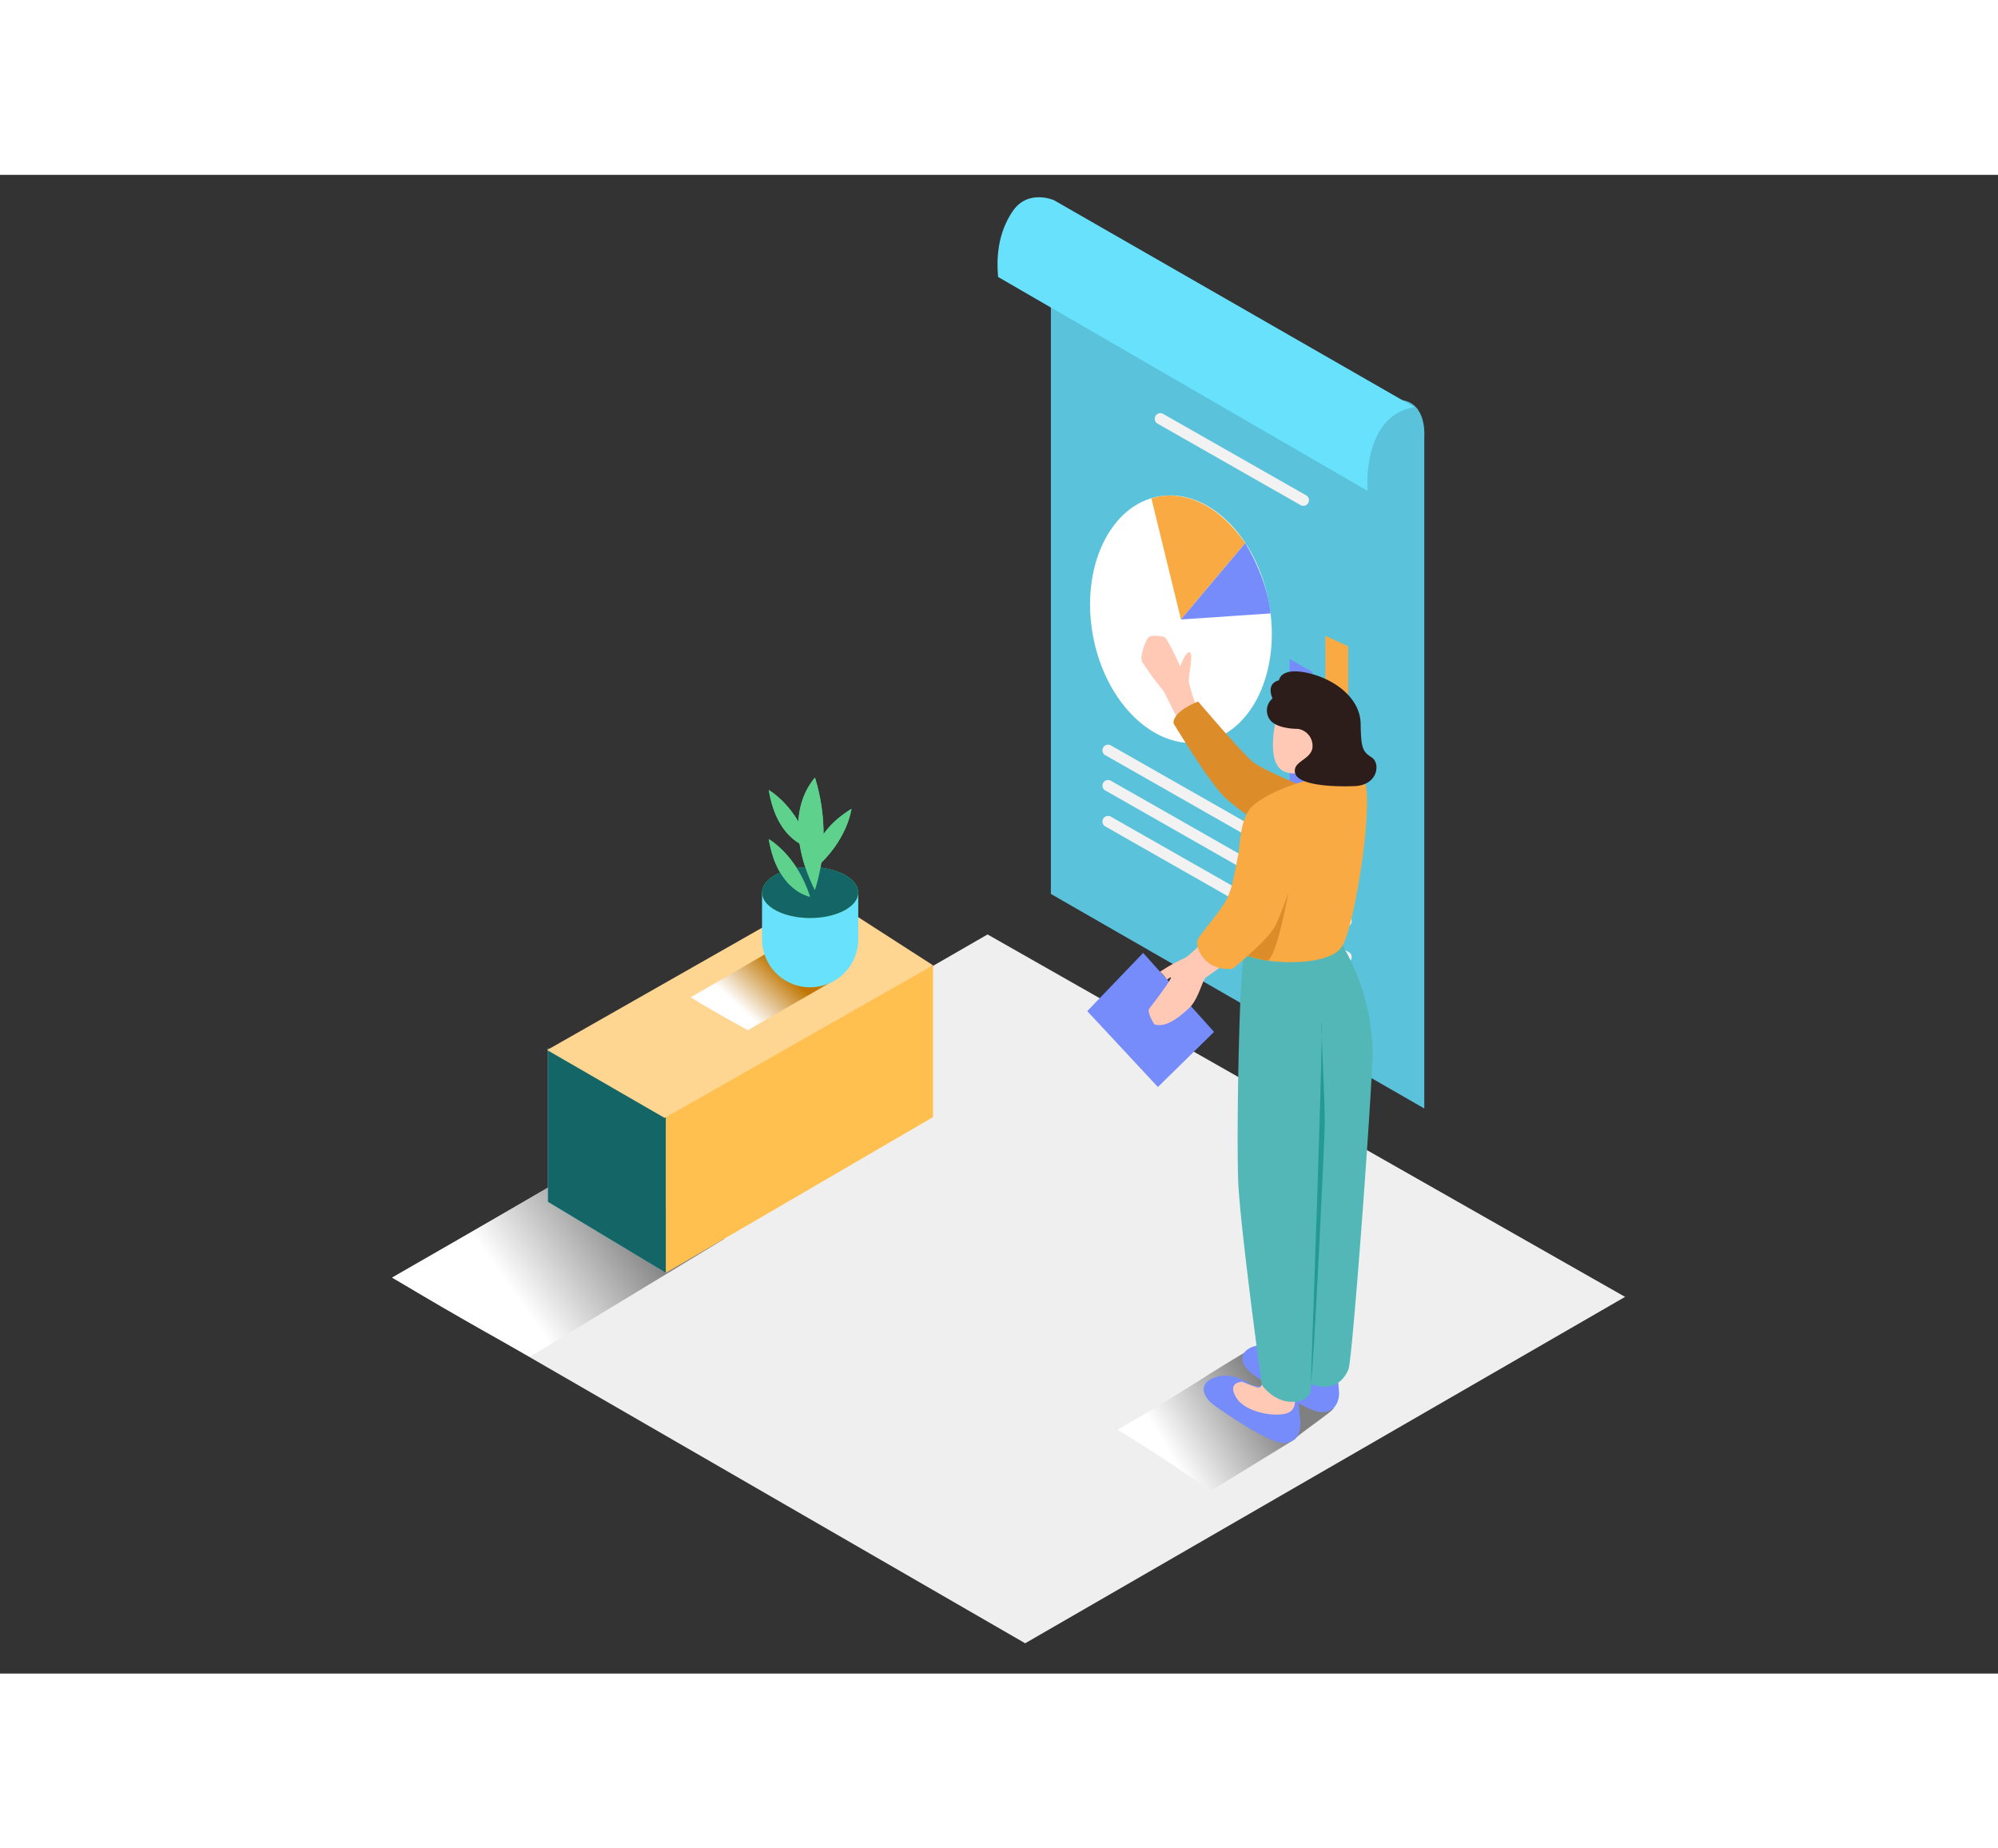 <svg xmlns="http://www.w3.org/2000/svg" xmlns:xlink="http://www.w3.org/1999/xlink" viewBox="0 0 400 300" class="styles_logo__3Jd-a" width="200" height="185"><rect x="0" y="0" width="400" height="300" fill="#333333" stroke="none"/><defs><linearGradient id="linear-gradient__mTPBmYV5" x1="125.7" y1="206.93" x2="102.55" y2="223.41" gradientUnits="userSpaceOnUse"><stop offset="0" stop-color="gray"/><stop offset="1" stop-color="#fff"/></linearGradient><linearGradient id="linear-gradient-2__mTPBmYV5" x1="254.28" y1="244.5" x2="234.43" y2="256.35" gradientUnits="userSpaceOnUse"><stop offset="0" stop-color="gray"/><stop offset="1" stop-color="#fff"/></linearGradient><linearGradient id="linear-gradient-3__mTPBmYV5" x1="156.65" y1="158.88" x2="148.78" y2="167.32" gradientUnits="userSpaceOnUse"><stop offset="0" stop-color="#bf7500"/><stop offset="1" stop-color="#fff"/></linearGradient></defs><title>a</title><g style="isolation: isolate;"><g id="Layer_2__mTPBmYV5" data-name="Layer 2"><polygon points="78.48 220.75 205.24 293.94 325.34 224.6 197.71 152.05 78.48 220.75" fill="#efefef"/><path d="M116.64,198.66c-11.75,6.85-20,11.76-38.1,22.07,13.68,8.31,26,14.95,27.54,15.85L145,213C141.83,211.31,131.28,205.89,116.64,198.66Z" fill="url(#linear-gradient__mTPBmYV5)" style="mix-blend-mode: multiply;"/><path d="M267,246.89a112.29,112.29,0,0,0-17.82-11.14c-8.51,5-12.37,8-25.47,15.44,9.91,6,17.59,11.56,18.71,12.22l16.85-10.33C259.46,252.43,266.83,247.54,267,246.89Z" fill="url(#linear-gradient-2__mTPBmYV5)" style="mix-blend-mode: multiply;"/><path d="M210.39,143.94l74.75,42.94V52.33s.54-6.61-4.55-7.24L210.39,18.3Z" fill="#68e1fd"/><path d="M210.39,143.94l74.75,42.94V52.33s.54-6.61-4.55-7.24L210.39,18.3Z" opacity="0.14"/><path d="M273.8,63.27s-1.31-15,9.37-16.78L211,5.07s-5.18-2.29-8.24,2.18-3.27,9.48-2.94,13.19Z" fill="#68e1fd"/><ellipse cx="236.43" cy="88.95" rx="17.92" ry="24.98" transform="translate(-12.17 44.1) rotate(-10.39)" fill="#fff"/><path d="M236.43,89l-5.92-24.22s9.66-4,18.79,8.92Z" fill="#f9aa43"/><path d="M236.43,89l17.93-1.21s-.29-6.1-5.06-14.09Z" fill="#768cfb"/><path d="M221.18,116.11,269,143.34a1.13,1.13,0,0,0,1.14-1.94l-47.82-27.23a1.13,1.13,0,0,0-1.14,1.94Z" fill="#f2f2f2"/><path d="M221.18,123.17,269,150.41a1.13,1.13,0,0,0,1.14-1.94l-47.82-27.23a1.13,1.13,0,0,0-1.14,1.94Z" fill="#f2f2f2"/><path d="M221.18,130.37,269,157.6a1.13,1.13,0,0,0,1.14-1.94l-47.82-27.23a1.13,1.13,0,0,0-1.14,1.94Z" fill="#f2f2f2"/><polygon points="269.91 131.04 269.91 94.38 265.34 92.27 265.34 128.61 269.91 131.04" fill="#f9aa43"/><path d="M258.17,96.93v27.73l4.56,2.43V99.46C261.16,98.64,259.66,97.74,258.17,96.93Z" fill="#768cfb"/><path d="M231.65,49.75l28.8,16.4a1.13,1.13,0,0,0,1.14-1.94l-28.8-16.4a1.13,1.13,0,0,0-1.14,1.94Z" fill="#f2f2f2"/><path d="M239.62,106.7a52.34,52.34,0,0,1-1.6-5.05c-.2-1.21,1-5.81.16-6.07s-1.89,2.86-1.89,2.86-2.5-5.64-3.18-5.91-2.71-.45-3.2.06-1.84,3.8-1.24,4.92a64.16,64.16,0,0,0,4.22,5.76c.22.17,2.85,5.83,3.2,6S239.36,108,239.62,106.7Z" fill="#ffc9b5"/><path d="M267,124.95s-13.74-5.43-16.13-7.4-11-12.12-11-12.12-5,1.83-4.94,4.34c0,0,7,11.69,10.25,14.82s15.11,11,17.71,10.82S267,124.95,267,124.95Z" fill="#dd8c2a"/><path d="M258.28,236.16s-3.28-2.8-7-1.72-2.92,3.84-.6,5.57,11.25,7.74,14,7.68,3.35-2.27,3.41-3.79a70.16,70.16,0,0,0-.81-7" fill="#768cfb"/><path d="M260.32,236a.7.7,0,0,1-.92.57,26.85,26.85,0,0,1-2.93-1.12s-3.17,0-1.24,3.17,8.58,4.1,10.63,2.92.68-4.54.68-4.54" fill="#ffc9b5"/><path d="M250.55,242.34s-3.28-2.8-7-1.72-2.92,3.84-.6,5.57,11.25,7.74,14,7.68,3.35-2.27,3.41-3.79a70.16,70.16,0,0,0-.81-7" fill="#768cfb"/><path d="M252.59,242.14a.7.7,0,0,1-.92.57,26.85,26.85,0,0,1-2.93-1.12s-3.17,0-1.24,3.17,8.58,4.1,10.63,2.92.68-4.54.68-4.54" fill="#ffc9b5"/><path d="M249.15,155.88c-1.07,2.42-1.65,37.07-1.24,46s4.68,40.29,4.68,40.29,2.43,3.69,6.53,3.43,3.3-3.56,3.3-3.56,5.24,2.43,7.53-2.91c.85-2,4.84-57.21,4.84-63.5a43.87,43.87,0,0,0-6-21.36" fill="#53b7b7"/><path d="M262.43,242s2.49-70,2.17-72.07.68,15.35.61,20.11C265.17,193.45,263.11,237.24,262.43,242Z" fill="#259993"/><polygon points="243.05 171.56 228.86 155.75 217.67 167.4 231.81 182.59 243.05 171.56" fill="#768cfb"/><path d="M249.15,155.88s-3.62-24.79,1.53-29.47,19.46-8,22.13-5.67-1.34,28.62-4,33.5S251.06,157.79,249.15,155.88Z" fill="#f9aa43"/><path d="M255.67,108.18c-.12.35-2.66,10,1.77,11.4s5.32-3.89,5.76-4.19,1.83-.77,1.76-1.84-1.75-1.09-1.75-1.09-.65-2.8-2.64-4S255.67,108.18,255.67,108.18Z" fill="#ffc9b5"/><path d="M259.81,110.9s-3.7.06-5.3-1.52a3.11,3.11,0,0,1,.26-4.57s-1.47-2.93,1.29-3.64c0,0,.25-2.69,5.75-1.46s10.52,5.12,10.59,10.15.44,5.61,2.22,6.76,1.29,5.56-3.47,5.74-11.25-.24-11.86-2.59,3-2.6,3.45-5A3.43,3.43,0,0,0,259.81,110.9Z" fill="#2c1d1a"/><path d="M242,152.31s-3.81,4.06-4.91,4.5a34.11,34.11,0,0,0-4.84,2.71,8.51,8.51,0,0,1,1.35,1.54.52.52,0,0,1,0,.06c.49-.35.83-.61.82-.43,0,.57-3.75,5.45-4.32,6.19s1,3.16,1,3.16c2.42.81,5.21-1.64,7-3.3s2.62-5.5,3.24-6,5.73-3.87,6.09-4.92S242,152.31,242,152.31Z" fill="#ffc9b5"/><path d="M249.5,128.18c-1,2.21-1,4.63-1.42,7-.33,1.69-.67,3.46-1.06,5.17a16.31,16.31,0,0,1-1.62,5c-1.4,2.33-3.22,4.35-4.81,6.54a4,4,0,0,0-.93,1.68c-.15,1.53,1.78,5.89,7.13,5.35a66.3,66.3,0,0,0,7.56-7.16c3-3.53,5.84-15.47,5.55-19.44-.2-2.7-1.67-5.72-4.23-6.9a4.48,4.48,0,0,0-5,1.13A6,6,0,0,0,249.5,128.18Z" fill="#f9aa43"/><path d="M249.8,156.3s4.47-3.8,5.57-6.09,2.53-6.41,2.53-6.41-2.07,11.91-4.05,13.5A22.92,22.92,0,0,1,249.8,156.3Z" fill="#dd8c2a"/><polygon points="186.79 158.23 186.79 188.62 133.29 219.78 133.29 183.92 186.79 158.23" fill="#ffc050"/><polyline points="109.7 205.57 109.7 174.79 133.29 188.41 133.29 219.78" fill="#6de2fc"/><polygon points="133.29 219.78 133.29 188.41 109.7 174.79 109.7 205.57 133.29 219.78" fill="#146666"/><polygon points="133.06 188.78 109.53 175.19 164.53 143.9 186.79 158.23 133.06 188.78" fill="#ffd592"/><path d="M155.06,154.89c-5.18,3-8.84,5.19-16.81,9.74,6,3.67,10.79,6.2,11.47,6.59l18.35-10.61C166.68,159.88,161.51,158.08,155.06,154.89Z" fill="url(#linear-gradient-3__mTPBmYV5)" style="mix-blend-mode: multiply;"/><path d="M161.3,147.08a14.72,14.72,0,0,1-8.74-3.36V153a9.63,9.63,0,0,0,9.63,9.63h0a9.63,9.63,0,0,0,9.63-9.63v-9.43C168.53,144.9,164.8,147.38,161.3,147.08Z" fill="#68e1fd"/><ellipse cx="162.19" cy="143.66" rx="9.63" ry="5.1" fill="#5ed18d"/><path d="M162.19,144.52s-6.55-1-8.28-11.55C153.91,133,159.49,136.05,162.19,144.52Z" fill="#5ed18d"/><path d="M163.15,143.18s-7.51-13.48,0-22.52A37.76,37.76,0,0,1,163.15,143.18Z" fill="#5ed18d"/><path d="M162.19,134.7s-6.55-1-8.28-11.55C153.91,123.15,159.49,126.23,162.19,134.7Z" fill="#5ed18d"/><path d="M163,139s-1.64-6.41,7.46-12.1C170.44,126.92,169.75,133.26,163,139Z" fill="#5ed18d"/><ellipse cx="162.19" cy="143.66" rx="9.63" ry="5.1" fill="#146666"/><path d="M162.19,144.52s-6.55-1-8.28-11.55C153.91,133,159.49,136.05,162.19,144.52Z" fill="#5ed18d"/><path d="M163.15,143.18s-7.51-13.48,0-22.52A37.76,37.76,0,0,1,163.15,143.18Z" fill="#5ed18d"/><path d="M162.19,134.7s-6.55-1-8.28-11.55C153.91,123.15,159.49,126.23,162.19,134.7Z" fill="#5ed18d"/><path d="M163,139s-1.64-6.41,7.46-12.1C170.44,126.92,169.75,133.26,163,139Z" fill="#5ed18d"/></g></g></svg>
